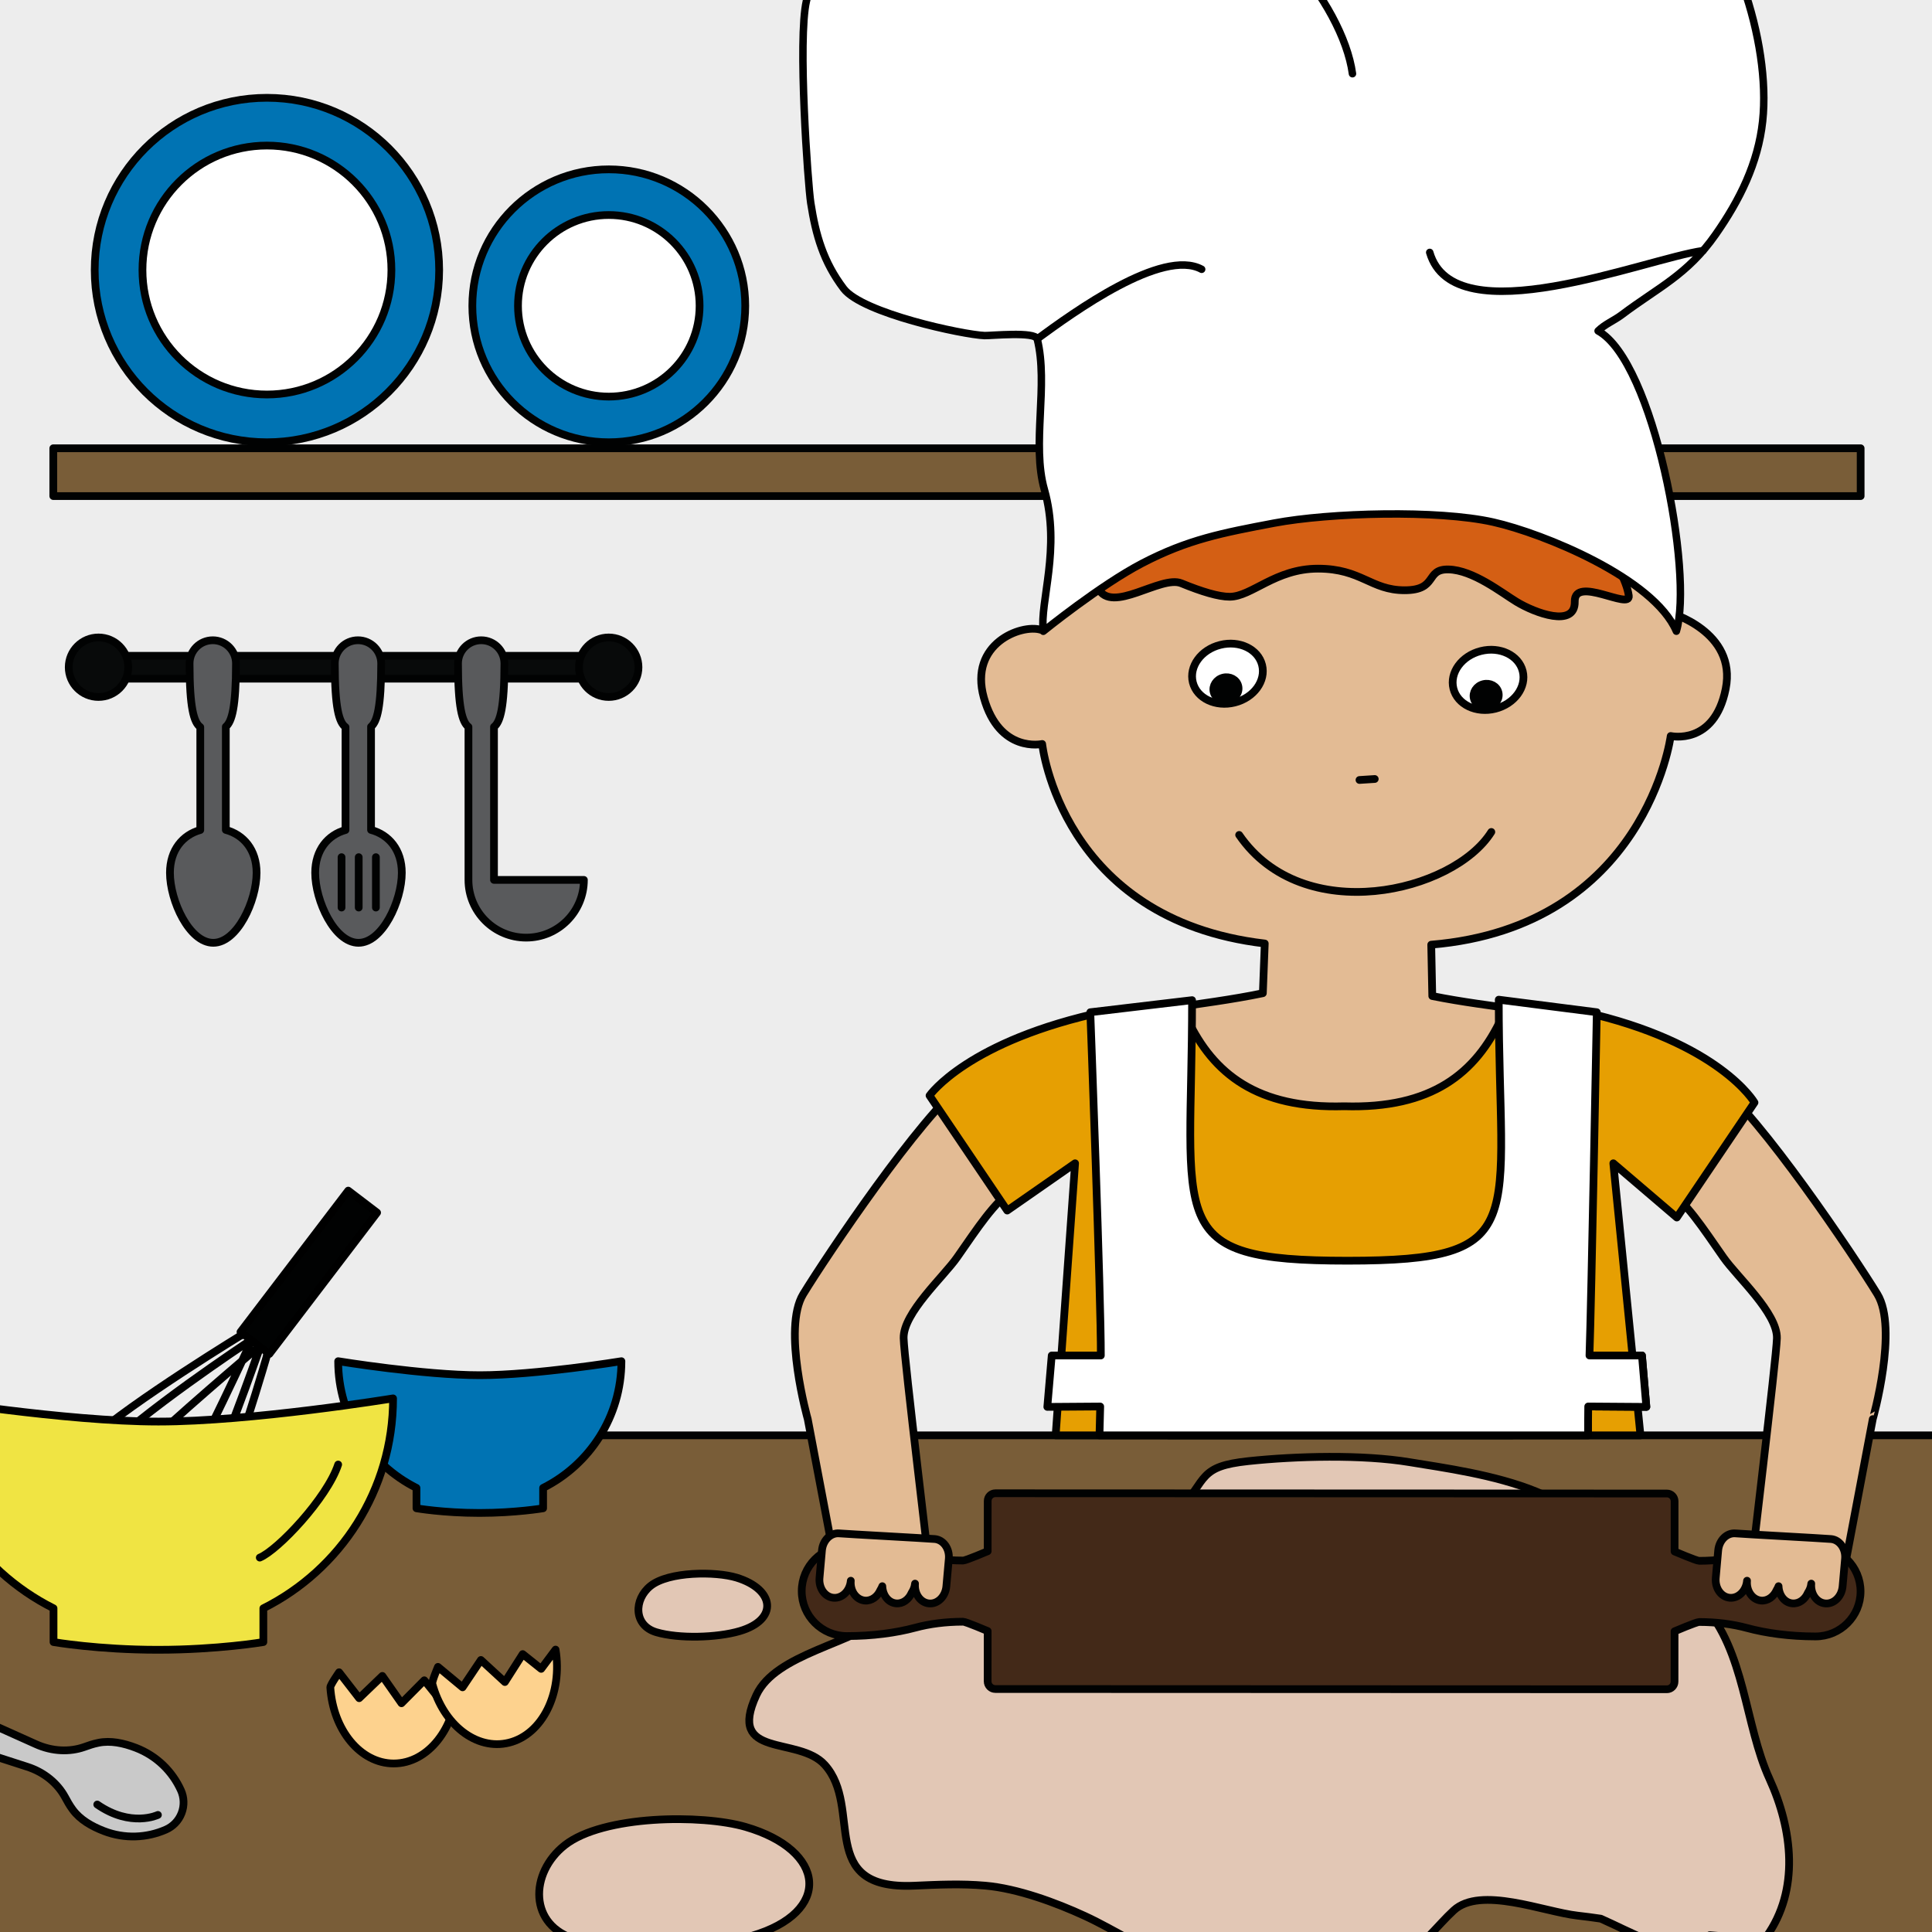 <?xml version="1.0" encoding="utf-8"?>
<!-- Generator: Adobe Illustrator 16.0.0, SVG Export Plug-In . SVG Version: 6.00 Build 0)  -->
<!DOCTYPE svg PUBLIC "-//W3C//DTD SVG 1.1//EN" "http://www.w3.org/Graphics/SVG/1.1/DTD/svg11.dtd">
<svg version="1.1" xmlns="http://www.w3.org/2000/svg" xmlns:xlink="http://www.w3.org/1999/xlink" x="0px" y="0px" width="250px"
	 height="250px" viewBox="0 0 250 250" enable-background="new 0 0 250 250" xml:space="preserve">
<rect x="0" y="0" width="250" height="250" fill="#333333" stroke="none"/>
<g id="BG">
</g>
<g id="Layer_1">
	<g>
		<defs>
			<rect id="SVGID_1_" x="-600" y="-300" width="250" height="250"/>
		</defs>
		<clipPath id="SVGID_2_">
			<use xlink:href="#SVGID_1_"  overflow="visible"/>
		</clipPath>
	</g>
	<g>
		<defs>
			<rect id="SVGID_3_" y="-300" width="250" height="250"/>
		</defs>
		<clipPath id="SVGID_4_">
			<use xlink:href="#SVGID_3_"  overflow="visible"/>
		</clipPath>
		
			<path clip-path="url(#SVGID_4_)" fill="#3C3C3B" stroke="#000000" stroke-linecap="round" stroke-linejoin="round" stroke-miterlimit="10" d="
			M-15.063-111.514c7.334,1.105,26.608-28.064,59-28.777c11.807-0.26,34.762,15.496,80.666,15.496
			c45.905,0,41.93-25.457,70.667-25.457c28.738,0,21.139,23.88,62.666,23.242c10.723-0.165,0,0,2,18.816
			c1.334,17.707,3.543,115.452,0.211,133.159c-2.668,17.711-125.544,0.76-159.544,0.76c-16.666,0-34,0-50.666,0
			c-13.334,0-38.666,7.749-52-4.426c-13.334-12.176-4.666-42.059-4-63.087c1.334-24.348-7-70.832-7-70.832"/>
	</g>
	<g>
		<defs>
			<rect id="SVGID_13_" width="250" height="250"/>
		</defs>
		<clipPath id="SVGID_6_">
			<use xlink:href="#SVGID_13_"  overflow="visible"/>
		</clipPath>
		
			<rect x="-7.258" y="-14.938" clip-path="url(#SVGID_6_)" fill="#EDEDED" stroke="#000000" stroke-linecap="round" stroke-linejoin="round" stroke-miterlimit="10" width="268.517" height="255.363"/>
		<g clip-path="url(#SVGID_6_)">
			
				<circle fill="#0073B3" stroke="#010202" stroke-linecap="round" stroke-linejoin="round" stroke-miterlimit="10" cx="34.541" cy="34.942" r="22.286"/>
			
				<circle fill="#FFFFFF" stroke="#010202" stroke-linecap="round" stroke-linejoin="round" stroke-miterlimit="10" cx="34.541" cy="34.942" r="16.107"/>
		</g>
		<g clip-path="url(#SVGID_6_)">
			
				<circle fill="#0073B3" stroke="#010202" stroke-linecap="round" stroke-linejoin="round" stroke-miterlimit="10" cx="78.778" cy="39.571" r="17.657"/>
			
				<circle fill="#FFFFFF" stroke="#010202" stroke-linecap="round" stroke-linejoin="round" stroke-miterlimit="10" cx="78.777" cy="39.571" r="11.749"/>
		</g>
		
			<rect x="6.895" y="58.005" clip-path="url(#SVGID_6_)" fill="#795D38" stroke="#010202" stroke-linecap="round" stroke-linejoin="round" stroke-miterlimit="10" width="233.872" height="6.188"/>
		
			<rect x="-7.258" y="185.734" clip-path="url(#SVGID_6_)" fill="#795D38" stroke="#010202" stroke-linecap="round" stroke-linejoin="round" stroke-miterlimit="10" width="268.517" height="79.462"/>
		
			<path clip-path="url(#SVGID_6_)" fill="#E2C7B5" stroke="#000000" stroke-linecap="round" stroke-linejoin="round" stroke-miterlimit="10" d="
			M228.971,230.193c-3.221-7.05-3.131-16.479-8.604-22.566c-2.569-2.857-6.948-2.321-10.368-3.005
			c-3.542-0.708-6.813-1.642-10.372-2.372c-7.98-1.639-16.047-6.449-24.641-4.982c-4.799,0.82-9.209,2.807-14.158,3.449
			c-8.518,1.107-17.271,0.51-25.771,1.328c-10.133,0.976-12.694,0.337-20.332,6.958c-4.281,3.711-14.352,4.956-16.854,10.343
			c-3.854,8.294,5.422,5.232,8.845,9.012c5.021,5.543-1.195,16.216,11.565,15.652c3.107-0.137,6.07-0.283,9.213-0.008
			c4.17,0.365,9.131,2.191,12.896,3.928c4.102,1.893,7.992,4.627,12.084,5.846c5.725,1.709,11.178,1.477,16.918,1.152
			c4.064-0.229,8.547-0.088,12.408-1.973c2.314-1.127,4.201-3.809,6.316-5.754c3.461-3.184,11.656,0.188,16.006,0.678
			c1.006,0.113,2.012,0.248,3.018,0.396c1.926,0.85,3.861,1.861,5.742,2.623c2.451,0.992,3.99,3.248,6.453,1.623
			c0.711-0.469,1.316-1.266,1.902-2.111c2.436,0.24,4.877,0.346,7.328,0.199C232.883,244.582,231.965,236.744,228.971,230.193z"/>
		
			<path clip-path="url(#SVGID_6_)" fill="#E2C7B5" stroke="#000000" stroke-linecap="round" stroke-linejoin="round" stroke-miterlimit="10" d="
			M189.057,217.97c5.605-1.873,8.667,0.159,13.061-4.677c2.188-2.408,4.091-5.523,4.761-8.707
			c2.486-11.802-15.924-13.961-24.443-15.377c-6.156-1.023-14.734-0.795-20.896-0.141c-6.421,0.682-5.311,2.234-8.973,6.484
			c-2.87,3.333-7.582,3.869-10.721,6.304c-3.343,2.593-3.782,6.486-3.346,11.153c2.198,0.905,3.329,2.826,5.517,3.449
			c1.812,0.516,4.603-0.1,6.495-0.141c4.641-0.103,9.356,0.044,13.984-0.309c4.891-0.371,9.251-1.436,14.35-1.315
			c4.772,0.111,8.16,3.082,12.211,3.231"/>
		<g clip-path="url(#SVGID_6_)">
			<g>
				<path fill="#E3BB94" stroke="#010202" stroke-linecap="round" stroke-linejoin="round" stroke-miterlimit="10" d="
					M242.93,167.463c-3.007-4.91-15.171-23.063-20.932-27.449c-3.57-2.718-7.963-5.024-13.64-6.816
					c-8.099-2.556-15.148-2.723-23.022-4.311l-0.136-6.646c27.769-2.331,30.987-27.003,30.987-27.003s5.632,1.282,7.114-6.088
					c1.501-7.462-7.294-9.892-7.294-9.892s-3.181-33.531-32.31-32.998c-3.025,0.055-5.866,0.245-8.557,0.544
					c-2.692-0.299-5.534-0.489-8.56-0.544c-29.127-0.533-20.152,29.354-31.544,35.032c-0.247,0.12-0.368,0.198-0.368,0.198
					c-2.517-0.756-9.308,1.79-7.36,8.78c2.018,7.243,7.55,6.001,7.55,6.001s2.417,22.724,28.802,25.818l-0.247,6.432
					c-8.02,1.673-16.634,2.064-24.909,4.676c-5.678,1.792-10.069,4.099-13.64,6.816c-5.762,4.387-17.926,22.539-20.932,27.449
					c-2.728,4.457,0.591,16.17,0.591,16.17l4.073,21.478c0,0,12.401,6.14,12.016,1.115c-0.162-2.132-3.625-30.43-3.683-33.064
					c-0.071-3.254,5.151-7.932,6.909-10.446c5.639-8.062,7.261-11.5,21.205-13.689c1.638-0.258,4.406,20.64,6.156,36.709h44.461
					c1.75-16.069,4.519-36.967,6.156-36.709c13.944,2.189,15.566,5.628,21.204,13.689c1.759,2.515,6.982,7.192,6.911,10.446
					c-0.059,2.635-3.521,30.933-3.686,33.064c-0.385,5.024,12.018-1.115,12.018-1.115l4.072-21.478
					C242.338,183.633,245.656,171.92,242.93,167.463z"/>
			</g>
			<path fill="#D45F14" stroke="#000000" stroke-linecap="round" stroke-linejoin="round" stroke-miterlimit="10" d="
				M142.104,76.119c1.729,3.428,8.094-1.731,10.758-0.644c2.663,1.092,4.828,1.743,6.251,1.743c2.848,0,5.903-3.638,11.437-3.635
				c5.622,0.006,6.826,2.794,11.202,2.794s2.603-2.767,5.696-2.691c3.164,0.075,6.845,3.002,8.785,4.182
				c2.398,1.458,7.612,3.405,7.54-0.022c-0.07-3.428,7.268,1.164,6.99-0.76c-1.165-8.069-23.062-29.555-40.021-29.555
				C142.999,47.531,136.347,64.703,142.104,76.119z"/>
			<path fill="none" stroke="#010202" stroke-linecap="round" stroke-linejoin="round" stroke-miterlimit="10" d="M160.345,108.039
				c8.265,12.052,27.726,7.442,32.633-0.384"/>
			
				<line fill="none" stroke="#010202" stroke-linecap="round" stroke-linejoin="round" stroke-miterlimit="10" x1="175.916" y1="100.929" x2="177.893" y2="100.801"/>
			<g>
				<path fill="#FFFFFF" stroke="#010202" stroke-linecap="round" stroke-linejoin="round" stroke-miterlimit="10" d="
					M163.313,86.05c0.521,2.061-1.065,4.237-3.54,4.858c-2.479,0.622-4.902-0.544-5.421-2.604c-0.518-2.061,1.068-4.235,3.544-4.855
					C160.369,82.826,162.797,83.989,163.313,86.05z"/>
				<path fill="#010202" stroke="#010202" stroke-linecap="round" stroke-linejoin="round" stroke-miterlimit="10" d="
					M160.225,88.747c0.207,0.809-0.341,1.64-1.211,1.863c-0.886,0.221-1.76-0.257-1.962-1.066c-0.202-0.803,0.344-1.634,1.224-1.856
					C159.152,87.469,160.028,87.941,160.225,88.747z"/>
			</g>
			<g>
				
					<ellipse transform="matrix(0.97 -0.244 0.244 0.97 -15.647 49.572)" fill="#FFFFFF" stroke="#010202" stroke-linecap="round" stroke-linejoin="round" stroke-miterlimit="10" cx="192.501" cy="88.015" rx="4.622" ry="3.849"/>
				<path fill="#010202" stroke="#010202" stroke-linecap="round" stroke-linejoin="round" stroke-miterlimit="10" d="
					M193.894,89.588c0.205,0.809-0.343,1.641-1.215,1.862c-0.883,0.222-1.758-0.255-1.961-1.065c-0.2-0.803,0.345-1.634,1.225-1.855
					C192.82,88.309,193.695,88.781,193.894,89.588z"/>
			</g>
			<g>
				
					<path fill="#FFFFFF" stroke="#000000" stroke-width="0.966" stroke-linecap="round" stroke-linejoin="round" stroke-miterlimit="10" d="
					M135.139,63.337c-1.664-5.86,0.558-13.55-0.925-19.479c-0.245-0.99-6.067-0.406-6.807-0.435
					c-2.769-0.109-15.827-2.891-18.241-6.079c-2.621-3.465-3.606-6.916-4.254-11.083c-0.366-2.335-1.706-21.196-0.563-26.13
					c0.729-3.139,2.387-6.164,4.162-8.822c3.662-5.487,9.017-10.793,15.43-12.845c9.843-3.147,26.088-5.234,34.24,2.352
					c1.574,1.466,3.436,4.286,5.635,4.894c2.588,0.717,4.708-1.168,7.401-2.77c3.726-2.211,8.067-4.674,12.171-6.455
					c11.04-4.787,23.921-1.056,32.947,6.817c7.799,6.804,12.852,22.11,11.75,32.377c-0.588,5.438-2.972,10.218-6.093,14.673
					c-3.659,5.229-7.38,6.799-12.158,10.399c-0.974,0.732-2.153,1.188-3.042,2.07c7.219,3.952,12.354,31.462,10.127,38.856
					c-2.923-6.849-17.252-12.669-23.697-14.115c-7.192-1.616-21.153-1.229-28.348,0.127c-6.712,1.272-11.152,2.116-17.077,5.201
					c-5.461,2.847-12.796,8.797-12.796,8.797C134.516,77.919,137.306,70.972,135.139,63.337z"/>
				
					<path fill="none" stroke="#000000" stroke-width="0.966" stroke-linecap="round" stroke-linejoin="round" stroke-miterlimit="10" d="
					M155.494,34.846c-5.083-2.778-16.617,5.593-21.28,9.012"/>
				
					<path fill="none" stroke="#000000" stroke-width="0.966" stroke-linecap="round" stroke-linejoin="round" stroke-miterlimit="10" d="
					M220.375,32.432c-7.471,1.045-32.229,11.139-35.369,0.23"/>
			</g>
			<path fill="#D45F14" stroke="#000000" stroke-linecap="round" stroke-linejoin="round" stroke-miterlimit="10" d="
				M183.761,76.119"/>
		</g>
		
			<path clip-path="url(#SVGID_6_)" fill="none" stroke="#000000" stroke-width="0.966" stroke-linecap="round" stroke-linejoin="round" stroke-miterlimit="10" d="
			M175.009,9.54c-1.231-9.083-12.607-23.203-22.558-22.558"/>
		<g clip-path="url(#SVGID_6_)">
			<path fill="#E69F02" stroke="#010202" stroke-linecap="round" stroke-linejoin="round" stroke-miterlimit="10" d="
				M208.762,150.529l8.217,7.018l10.052-14.879c0,0-4.503-7.797-22.289-11.764c-2.805-0.625-10.076,0.051-10.431,0.807
				c-3.366,7.179-9.029,11.779-20.372,11.439c-11.259,0.337-16.919-4.19-20.294-11.275c-0.384-0.807-7.749-1.607-10.584-1.007
				c-17.864,3.786-22.779,10.898-22.779,10.898l10.051,14.879l8.782-6.116l-2.514,35.205h75.674L208.762,150.529z"/>
		</g>
		<g clip-path="url(#SVGID_6_)">
			
				<rect x="12.744" y="84.859" fill="#080A0A" stroke="#010202" stroke-linecap="round" stroke-linejoin="round" stroke-miterlimit="10" width="66.023" height="2.958"/>
			
				<circle fill="#080A0A" stroke="#010202" stroke-linecap="round" stroke-linejoin="round" stroke-miterlimit="10" cx="12.744" cy="86.338" r="3.85"/>
			
				<circle fill="#080A0A" stroke="#010202" stroke-linecap="round" stroke-linejoin="round" stroke-miterlimit="10" cx="78.768" cy="86.338" r="3.85"/>
		</g>
		<g clip-path="url(#SVGID_6_)">
			<g>
				<g>
					<path fill="#595A5C" d="M29.221,107.392V94.032c0.793-0.655,1.314-2.579,1.314-8.181c0-1.657-1.344-3.002-3.002-3.002
						s-3.002,1.345-3.002,3.002c0,5.767,0.553,7.635,1.385,8.233v13.32c-2.273,0.634-3.924,2.585-3.924,5.533
						c0,3.636,2.51,9.062,5.605,9.062c3.094,0,5.604-5.426,5.604-9.062C33.201,109.966,31.524,108.008,29.221,107.392z"/>
				</g>
				<g>
					<path fill="none" stroke="#010202" stroke-linecap="round" stroke-linejoin="round" stroke-miterlimit="10" d="M29.221,107.392
						V94.032c0.793-0.655,1.314-2.579,1.314-8.181c0-1.657-1.344-3.002-3.002-3.002s-3.002,1.345-3.002,3.002
						c0,5.767,0.553,7.635,1.385,8.233v13.32c-2.273,0.634-3.924,2.585-3.924,5.533c0,3.636,2.51,9.062,5.605,9.062
						c3.094,0,5.604-5.426,5.604-9.062C33.201,109.966,31.524,108.008,29.221,107.392z"/>
				</g>
			</g>
			<g>
				<g>
					<path fill="#595A5C" d="M63.922,113.859v-19.8c0.813-0.627,1.348-2.523,1.348-8.208c0-1.657-1.342-3.002-3.001-3.002
						c-1.657,0-3.001,1.345-3.001,3.002c0,5.685,0.537,7.581,1.35,8.208v19.8c0,4.125,3.344,7.47,7.469,7.47s7.469-3.345,7.469-7.47
						H63.922z"/>
				</g>
				<g>
					<path fill="none" stroke="#010202" stroke-linecap="round" stroke-linejoin="round" stroke-miterlimit="10" d="M63.922,113.859
						v-19.8c0.813-0.627,1.348-2.523,1.348-8.208c0-1.657-1.342-3.002-3.001-3.002c-1.657,0-3.001,1.345-3.001,3.002
						c0,5.685,0.537,7.581,1.35,8.208v19.8c0,4.125,3.344,7.47,7.469,7.47s7.469-3.345,7.469-7.47H63.922z"/>
				</g>
			</g>
			<g>
				<g>
					<path fill="#595A5C" d="M48.013,107.392V94.032c0.793-0.655,1.313-2.579,1.313-8.181c0-1.657-1.344-3.002-3.001-3.002
						s-3.001,1.345-3.001,3.002c0,5.767,0.552,7.635,1.385,8.233v13.32c-2.274,0.634-3.924,2.585-3.924,5.533
						c0,3.636,2.508,9.062,5.604,9.062s5.605-5.426,5.605-9.062C51.994,109.966,50.315,108.008,48.013,107.392z"/>
				</g>
				<g>
					<path fill="none" stroke="#010202" stroke-linecap="round" stroke-linejoin="round" stroke-miterlimit="10" d="M48.013,107.392
						V94.032c0.793-0.655,1.313-2.579,1.313-8.181c0-1.657-1.344-3.002-3.001-3.002s-3.001,1.345-3.001,3.002
						c0,5.767,0.552,7.635,1.385,8.233v13.32c-2.274,0.634-3.924,2.585-3.924,5.533c0,3.636,2.508,9.062,5.604,9.062
						s5.605-5.426,5.605-9.062C51.994,109.966,50.315,108.008,48.013,107.392z"/>
				</g>
			</g>
			
				<line fill="#595A5C" stroke="#010202" stroke-linecap="round" stroke-linejoin="round" stroke-miterlimit="10" x1="44.196" y1="110.916" x2="44.196" y2="117.438"/>
			
				<line fill="#595A5C" stroke="#010202" stroke-linecap="round" stroke-linejoin="round" stroke-miterlimit="10" x1="46.418" y1="110.916" x2="46.418" y2="117.438"/>
			
				<line fill="#595A5C" stroke="#010202" stroke-linecap="round" stroke-linejoin="round" stroke-miterlimit="10" x1="48.641" y1="110.916" x2="48.641" y2="117.438"/>
		</g>
		<g clip-path="url(#SVGID_6_)">
			<polyline fill="#FFFFFF" stroke="#000000" stroke-linecap="round" stroke-linejoin="round" stroke-miterlimit="10" points="
				205.514,181.997 213.038,182.051 212.468,175.399 205.677,175.399 			"/>
			<path fill="#FFFFFF" stroke="#000000" stroke-linecap="round" stroke-linejoin="round" stroke-miterlimit="10" d="
				M212.468,175.399h-6.791c0.251-7.07,0.948-44.417,0.948-44.417l-12.688-1.623c0,28.984,4.404,33.776-19.573,33.776
				c-23.977,0-20.111-4.731-20.111-33.715l-13.168,1.562c0,0,1.4,37.352,1.362,44.417h-6.354l-0.57,6.651l6.844-0.049
				c-0.024,1.223-0.057,2.473-0.094,3.732h63.223c-0.003-1.26,0.002-2.511,0.018-3.737l7.524,0.054L212.468,175.399z"/>
		</g>
		
			<path clip-path="url(#SVGID_6_)" fill="#E3BB94" stroke="#010202" stroke-linecap="round" stroke-linejoin="round" stroke-miterlimit="10" d="
			M164.614,137.011"/>
		<g clip-path="url(#SVGID_6_)">
			<path fill="#432918" stroke="#010202" stroke-linecap="round" stroke-linejoin="round" stroke-miterlimit="10" d="
				M234.928,200.111c-3.31-0.002-6.373,0.412-8.878,1.088c-1.816,0.491-3.929,0.771-6.179,0.771
				c-0.358-0.001-3.181-1.208-3.181-1.208l0.002-6.504c0-0.553-0.445-0.998-0.991-0.998l-86.895-0.032
				c-0.552,0-0.997,0.447-0.997,0.997l-0.003,6.504c0,0-2.822,1.205-3.182,1.205c-2.25-0.002-4.359-0.285-6.181-0.776
				c-2.499-0.678-5.562-1.094-8.874-1.096c-3.216-0.001-5.825,2.604-5.826,5.82c-0.003,3.215,2.604,5.822,5.821,5.823
				c3.312,0.003,6.373-0.412,8.879-1.086c1.819-0.491,3.928-0.77,6.181-0.77c0.356,0,3.181,1.208,3.181,1.208l-0.002,6.503
				c0,0.553,0.442,0.998,0.995,0.998l86.893,0.032c0.549,0,0.993-0.446,0.992-0.995l0.005-6.506c0,0,2.821-1.204,3.183-1.204
				c2.246,0.001,4.357,0.283,6.179,0.774c2.503,0.678,5.564,1.093,8.874,1.094c3.22,0.002,5.828-2.604,5.831-5.817
				C240.755,202.721,238.146,200.113,234.928,200.111z"/>
		</g>
		
			<path clip-path="url(#SVGID_6_)" fill="#E3BB94" stroke="#010202" stroke-linecap="round" stroke-linejoin="round" stroke-miterlimit="10" d="
			M115.955,207.476c0.857,0.079,1.646-0.501,2.013-1.37c0.223-0.342,0.396-0.731,0.437-1.188c-0.115,1.32,0.695,2.469,1.813,2.566
			c1.116,0.101,2.119-0.888,2.24-2.204l0.319-3.566c0.119-1.314-0.699-2.465-1.814-2.565c-1.116-0.097-11.489-0.65-12.364-0.731
			c-1.116-0.098-2.118,0.886-2.239,2.205l-0.316,3.563c-0.113,1.317,0.692,2.466,1.812,2.565c1.12,0.101,2.121-0.892,2.237-2.207
			c-0.116,1.315,0.69,2.465,1.813,2.569c0.864,0.077,1.646-0.504,2.017-1.365c0.099-0.159,0.185-0.316,0.248-0.496
			C114.216,206.415,114.937,207.385,115.955,207.476z"/>
		
			<path clip-path="url(#SVGID_6_)" fill="#E3BB94" stroke="#010202" stroke-linecap="round" stroke-linejoin="round" stroke-miterlimit="10" d="
			M231.926,207.476c0.859,0.079,1.648-0.501,2.014-1.37c0.223-0.342,0.396-0.731,0.437-1.188c-0.114,1.32,0.695,2.469,1.813,2.566
			c1.117,0.101,2.12-0.888,2.241-2.204l0.318-3.566c0.119-1.314-0.698-2.465-1.813-2.565c-1.116-0.097-11.491-0.65-12.363-0.731
			c-1.117-0.098-2.119,0.886-2.241,2.205l-0.315,3.563c-0.113,1.317,0.692,2.466,1.811,2.565c1.12,0.101,2.122-0.892,2.238-2.207
			c-0.116,1.315,0.69,2.465,1.813,2.569c0.864,0.077,1.646-0.504,2.019-1.365c0.098-0.159,0.184-0.316,0.246-0.496
			C230.187,206.415,230.908,207.385,231.926,207.476z"/>
		
			<path clip-path="url(#SVGID_6_)" fill="#E2C7B5" stroke="#000000" stroke-linecap="round" stroke-linejoin="round" stroke-miterlimit="10" d="
			M84.934,211.211c2.902,0.856,7.822,0.723,10.783-0.146c5.026-1.474,4.57-5.402-0.402-6.919c-2.708-0.825-8.789-0.812-11.142,1.076
			C81.995,206.971,81.955,210.331,84.934,211.211z"/>
		
			<path clip-path="url(#SVGID_6_)" fill="#E2C7B5" stroke="#000000" stroke-linecap="round" stroke-linejoin="round" stroke-miterlimit="10" d="
			M74.6,250.978c6.074,1.707,16.393,1.36,22.615-0.457c10.563-3.084,9.664-11.099-0.741-14.122
			c-5.668-1.645-18.421-1.528-23.382,2.36C68.498,242.362,68.365,249.225,74.6,250.978z"/>
		
			<path clip-path="url(#SVGID_6_)" fill="#FDD28E" stroke="#000000" stroke-linecap="round" stroke-linejoin="round" stroke-miterlimit="10" d="
			M56.87,219.871l-1.966-2.443l-2.95,2.972l-2.478-3.536l-3,2.881l-2.598-3.353c0,0-1.154,1.65-1.135,1.953
			c0.357,5.515,3.892,9.848,8.204,9.848c4.433,0,8.035-4.574,8.222-10.305L56.87,219.871z"/>
		
			<path clip-path="url(#SVGID_6_)" fill="#FDD28E" stroke="#000000" stroke-linecap="round" stroke-linejoin="round" stroke-miterlimit="10" d="
			M70.029,215.95l-2.392-1.91l-2.306,3.615l-3.102-2.854l-2.373,3.538l-3.184-2.645c0,0-0.809,1.891-0.73,2.182
			c1.414,5.298,5.701,8.674,9.912,7.63c4.327-1.072,6.961-6.409,6.037-12.05L70.029,215.95z"/>
		<g clip-path="url(#SVGID_6_)">
			<path fill="none" stroke="#000000" stroke-linecap="round" stroke-linejoin="round" stroke-miterlimit="10" d="M34.516,175.418
				l0.02,0.014c-1.117,3.832-6.065,20.442-9.081,24.613c-1.124,1.56-2.797,2.56-4.709,2.818l0,0
				c-0.646,0.086-1.298,0.082-1.94-0.011l-0.066-0.009l-0.064,0.02c-0.353,0.102-0.714,0.18-1.073,0.227
				c-1.938,0.263-3.919-0.291-5.575-1.553c-1.951-1.485-3.029-3.583-3.041-5.905v-0.072l-0.03-0.062
				c-1.164-2.412-0.835-5.313,0.837-7.395c3.227-4.014,17.935-13.183,21.332-15.272l0.018,0.015 M13.753,199.397l0.308,0.454
				c0.455,0.676,1.025,1.263,1.691,1.743c0.867,0.627,1.842,1.035,2.89,1.213l0.073,0.013l0.072-0.021
				c1.617-0.501,3.067-1.547,4.193-3.023c2.844-3.73,8.655-19.789,10.365-24.621l0.176-0.494l0.019,0.014
				c-1.397,3.973-7.533,21.165-10.542,25.114 M32.132,173.602l0.019,0.013l-0.449,0.302c-3.951,2.65-17.135,11.681-20.877,16.59
				c-1.162,1.523-1.787,3.248-1.809,4.99v0.077l0.035,0.068c0.444,0.869,1.055,1.618,1.815,2.23c0.646,0.514,1.36,0.907,2.128,1.169
				l0.487,0.164 M33.265,174.463l-0.412,0.351c-0.386,0.328-0.882,0.751-1.462,1.247l-0.051,0.042l-0.027,0.061
				c-2.508,5.34-8.568,18.039-10.676,20.661c-1.123,1.397-2.717,2.297-4.488,2.536c-0.061,0.009-0.123,0.016-0.184,0.021
				c-0.527,0.058-1.069,0.053-1.609-0.013l-0.662-0.082l-0.019-0.033l-0.041-0.011l-0.251-0.614
				c-0.207-0.502-0.354-1.022-0.438-1.549c-0.295-1.836,0.141-3.676,1.229-5.182c1.979-2.737,12.615-11.938,17.097-15.765
				l0.05-0.044l1.07-2.291l0.018,0.013"/>
			
				<rect x="28.506" y="162.326" transform="matrix(0.606 -0.795 0.795 0.606 -115.204 96.646)" fill="#010202" stroke="#000000" stroke-linecap="round" stroke-linejoin="round" stroke-miterlimit="10" width="23.003" height="4.7"/>
		</g>
		
			<path clip-path="url(#SVGID_6_)" fill="#0073B3" stroke="#000000" stroke-linecap="round" stroke-linejoin="round" stroke-miterlimit="10" d="
			M43.76,176.139c0,7.175,4.125,13.385,10.131,16.395v2.638c0,0,3.482,0.604,8.152,0.604s8.236-0.604,8.236-0.604v-2.638
			c6.006-3.01,10.132-9.22,10.132-16.395c0,0-11.082,1.811-18.325,1.811S43.76,176.139,43.76,176.139z"/>
		
			<path clip-path="url(#SVGID_6_)" fill="#F0E443" stroke="#000000" stroke-linecap="round" stroke-linejoin="round" stroke-miterlimit="10" d="
			M-9.859,180.951c0,11.887,6.834,22.175,16.785,27.162v4.369c0,0,5.769,1,13.506,1s13.645-1,13.645-1v-4.369
			c9.951-4.987,16.786-15.275,16.786-27.162c0,0-18.36,3-30.36,3S-9.859,180.951-9.859,180.951z"/>
		<g clip-path="url(#SVGID_6_)">
			<path fill="#C9C9C9" stroke="#010202" stroke-linecap="round" stroke-linejoin="round" stroke-miterlimit="10" d="
				M21.465,236.752c0.901-0.395,1.65-1.14,2.031-2.132c0.383-0.993,0.323-2.046-0.08-2.946c-1.104-2.443-3.131-4.468-5.828-5.506
				c-1.6-0.615-3.28-0.975-4.85-0.652c-0.767,0.158-1.224,0.336-1.873,0.56c-1.813,0.628-4.074,0.604-6.272-0.403l-18.074-8.11
				c-1.369-0.526-2.903,0.156-3.427,1.522l0,0c-0.527,1.367,0.154,2.901,1.522,3.428L3.467,228.6
				c2.308,0.725,4.002,2.222,4.926,3.903c0.333,0.601,0.554,1.038,1.017,1.667c0.949,1.293,2.438,2.152,4.038,2.768
				C16.146,237.976,19.008,237.827,21.465,236.752z"/>
			<path fill="none" stroke="#010202" stroke-linecap="round" stroke-linejoin="round" stroke-miterlimit="10" d="M20.436,234.85
				c0,0-3.483,1.682-7.852-1.347"/>
		</g>
		
			<path clip-path="url(#SVGID_6_)" fill="none" stroke="#010202" stroke-linecap="round" stroke-linejoin="round" stroke-miterlimit="10" d="
			M43.76,189.509c-1.434,4.352-7.807,11.077-10.147,12.044"/>
	</g>
	<g>
		<defs>
			<rect id="SVGID_17_" x="300" width="250" height="250"/>
		</defs>
		<clipPath id="SVGID_8_">
			<use xlink:href="#SVGID_17_"  overflow="visible"/>
		</clipPath>
		<g clip-path="url(#SVGID_8_)">
			<path fill="#1D71B8" stroke="#010202" stroke-linecap="round" stroke-linejoin="round" stroke-miterlimit="10" d="M604.66,47.148
				c-30.763,0-30.763-7.67-61.523-7.67c-30.762,0-30.762,7.67-61.521,7.67c-30.762,0-30.762-7.67-61.523-7.67
				c-30.758,0-30.758,7.67-61.52,7.67c-30.758,0-30.758-7.67-61.518-7.67c-30.755,0-30.755,7.67-61.51,7.67
				c-26.464,0-30.174-5.674-50.28-7.26v227.848h424.538V47.07C608.186,47.12,606.48,47.148,604.66,47.148z"/>
		</g>
		<g clip-path="url(#SVGID_8_)">
			<path fill="#0073B3" stroke="#010202" stroke-linecap="round" stroke-linejoin="round" stroke-miterlimit="10" d="
				M190.406,60.148c30.763,0,30.763-7.67,61.523-7.67c30.762,0,30.762,7.67,61.521,7.67c30.762,0,30.762-7.67,61.523-7.67
				c30.758,0,30.758,7.67,61.52,7.67c30.758,0,30.758-7.67,61.518-7.67c30.755,0,30.755,7.67,61.51,7.67
				c26.464,0,30.174-5.674,50.28-7.26v227.848H185.264V60.07C186.881,60.12,188.586,60.148,190.406,60.148z"/>
		</g>
		<g clip-path="url(#SVGID_8_)">
			<path fill="#A48A7B" stroke="#010202" stroke-linecap="round" stroke-linejoin="round" stroke-miterlimit="10" d="
				M384.426,168.473c3.268,4.148,11.168,4.154,16.933,4.219c5.783,0.063,15.896-1.168,20.532,2.003
				c4.068,2.778-2.121,6.065-5.186,7.478c-3.68,1.699-6.562,2.135-10.85,2.417c-5.214,0.343-10.338,0.562-14.629,2.934
				c-2.27,1.261-4.262,2.884-6.563,4.11c-9.813,5.223-18.881,8.778-31.134,9.572c-12.849,0.832-25.671,0.896-38.496,0.809
				c-7.259-0.052-14.537-0.055-21.806,0.09c-8.414,0.165-15.587-0.555-22.892-3.283c-6.058-2.263-12.97-4.17-18.692-6.77
				c-10.578-4.807-1.973-17.938,8.855-19.498c9.196-1.328,18.502,0.48,27.629-0.547c4.313-0.486,8.441-1.438,12.169-3.27
				c6.179-3.031,10.866-7.486,17.292-10.285c6.331-2.76,13.565-3.842,20.684-4.291c7.79-0.49,15.626-0.193,23.255,0.759
				C367.467,155.654,383.651,167.484,384.426,168.473z"/>
		</g>
		<g opacity="0.15" clip-path="url(#SVGID_8_)">
			<path fill="#57B3E6" d="M604.66,46.482c-30.763,0-30.763-7.671-61.523-7.671c-30.762,0-30.762,7.671-61.521,7.671
				c-30.762,0-30.762-7.671-61.523-7.671c-30.758,0-30.758,7.671-61.52,7.671c-30.758,0-30.758-7.671-61.518-7.671
				c-30.755,0-30.755,7.671-61.51,7.671c-26.464,0-30.174-5.676-50.28-7.26v227.846h424.538V46.402
				C608.186,46.453,606.48,46.482,604.66,46.482z"/>
		</g>
	</g>
	<g>
		<defs>
			<rect id="SVGID_19_" x="-300" y="-300" width="250" height="250"/>
		</defs>
		<clipPath id="SVGID_10_">
			<use xlink:href="#SVGID_19_"  overflow="visible"/>
		</clipPath>
	</g>
</g>
<g id="Layer_2">
</g>
</svg>
